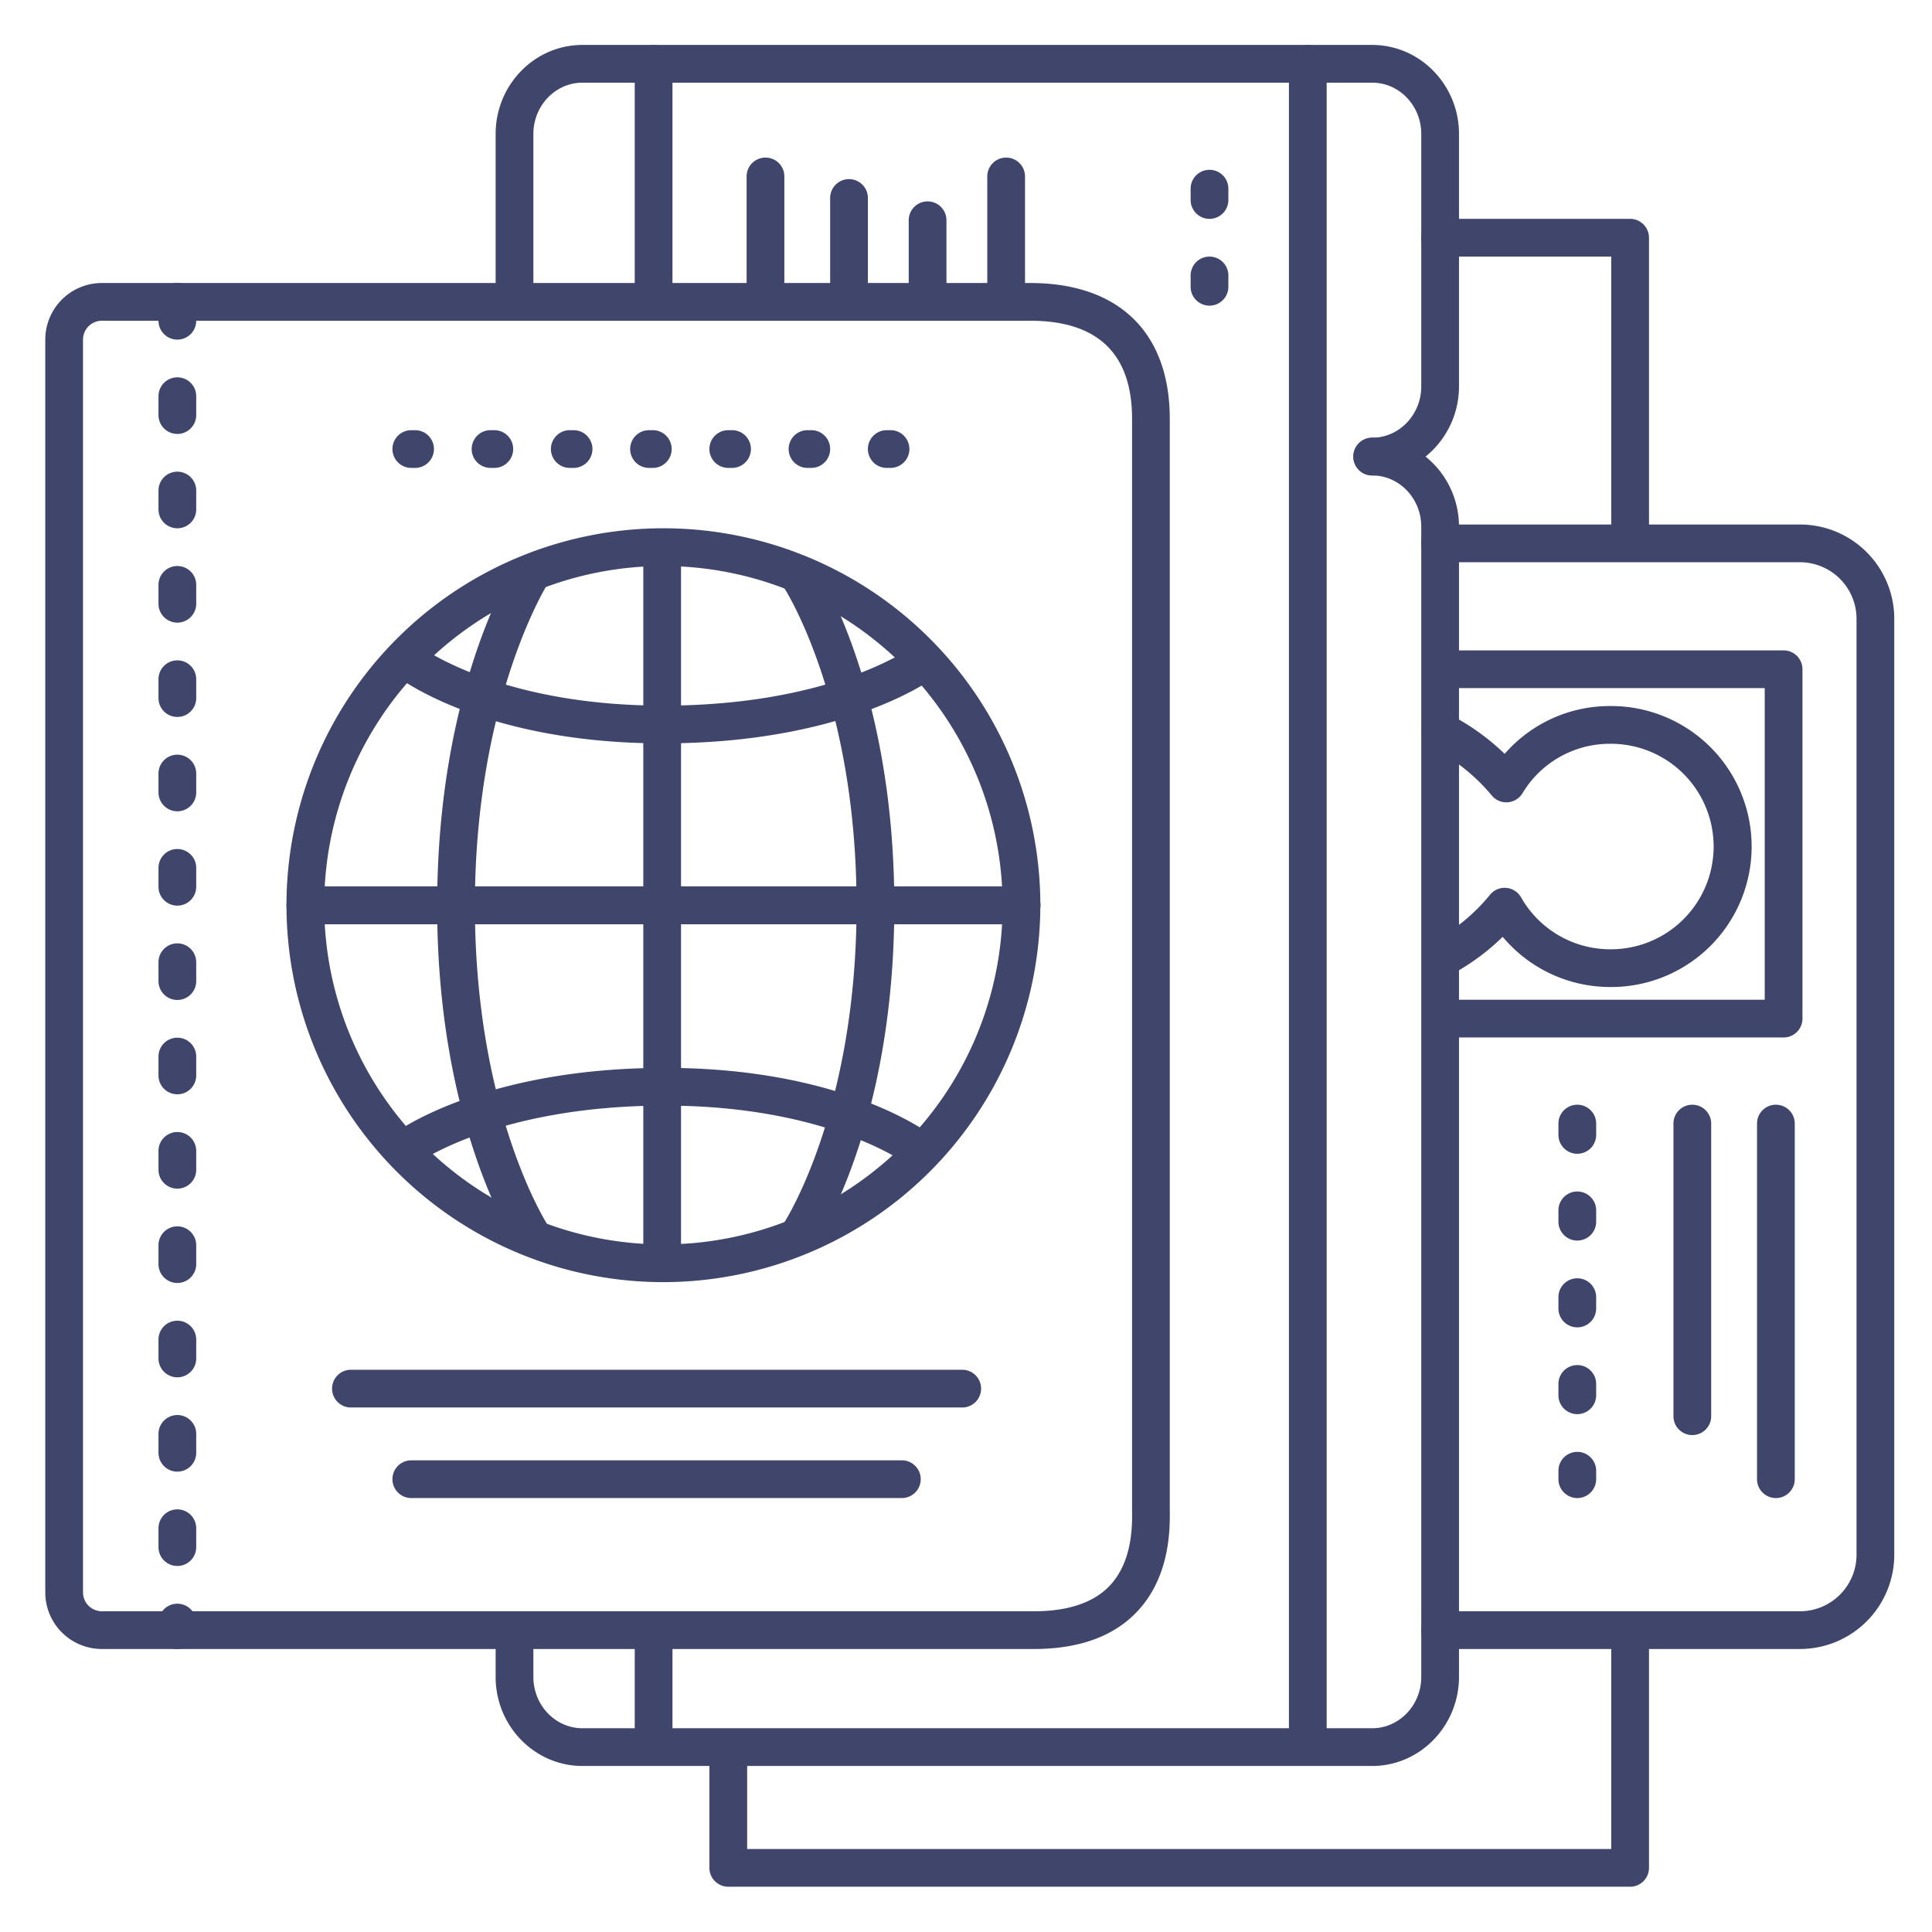 <?xml version="1.0" ?><svg viewBox="0 0 512 512" xmlns="http://www.w3.org/2000/svg"><defs><style>.cls-1{fill:#3f456b;}</style></defs><title/><g id="Lines"><path class="cls-1" d="M426.71,261.57a37.17,37.17,0,0,1-28.48-13.3,60.48,60.48,0,0,1-13.87,10.14,5,5,0,0,1-4.72-8.82,49.41,49.41,0,0,0,15.22-12.45,5,5,0,0,1,8.24.67,27.17,27.17,0,0,0,23.61,13.76h.35a27.23,27.23,0,0,0-.32-54.46h-.36a27,27,0,0,0-22.91,13.11,5,5,0,0,1-8.15.57,49.91,49.91,0,0,0-15.86-12.62,5,5,0,1,1,4.57-8.9,61.38,61.38,0,0,1,14.72,10.51,36.94,36.94,0,0,1,27.49-12.67h.5a37.23,37.23,0,0,1,.46,74.46Z"/><path class="cls-1" d="M472.67,274.94H382.25a5,5,0,0,1,0-10h85.42V182.36H382a5,5,0,0,1,0-10h90.67a5,5,0,0,1,5,5v92.58A5,5,0,0,1,472.67,274.94Z"/><path class="cls-1" d="M363.65,468H154.35c-12.67,0-23-10.58-23-23.59V433.17a5,5,0,1,1,10,0v11.24c0,7.49,5.82,13.59,13,13.59h209.3c7.15,0,13-6.1,13-13.59V139.58c0-7.49-5.82-13.58-13-13.58a5,5,0,0,1,0-10c12.66,0,23,10.58,23,23.58V444.41C386.62,457.42,376.31,468,363.65,468Z"/><path class="cls-1" d="M363.65,126a5,5,0,0,1,0-10c7.15,0,13-6.1,13-13.59V35.5c0-7.5-5.82-13.59-13-13.59H154.35c-7.15,0-13,6.09-13,13.59V79.17a5,5,0,1,1-10,0V35.5c0-13,10.3-23.59,23-23.59h209.3c12.66,0,23,10.58,23,23.59v66.91C386.62,115.42,376.31,126,363.65,126Z"/><path class="cls-1" d="M173.21,84.17a5,5,0,0,1-5-5V16.91a5,5,0,1,1,10,0V79.17A5,5,0,0,1,173.21,84.17Z"/><path class="cls-1" d="M173.21,467.07a5,5,0,0,1-5-5v-28.9a5,5,0,0,1,10,0v28.9A5,5,0,0,1,173.21,467.07Z"/><path class="cls-1" d="M346.58,467.07a5,5,0,0,1-5-5V16.91a5,5,0,0,1,10,0V462.07A5,5,0,0,1,346.58,467.07Z"/><path class="cls-1" d="M477,437H381.62a5,5,0,0,1,0-10H477a15,15,0,0,0,15-15V164a15,15,0,0,0-15-15H381.62a5,5,0,0,1,0-10H477a25,25,0,0,1,25,25V412A25,25,0,0,1,477,437Z"/><path class="cls-1" d="M432,500H193a5,5,0,0,1-5-5V463.5a5,5,0,0,1,10,0V490H427V433.69a5,5,0,0,1,10,0V495A5,5,0,0,1,432,500Z"/><path class="cls-1" d="M432,148.5a5,5,0,0,1-5-5V68H381.62a5,5,0,0,1,0-10H432a5,5,0,0,1,5,5v80.5A5,5,0,0,1,432,148.5Z"/><path class="cls-1" d="M274,437H27a15,15,0,0,1-15-15V90A15,15,0,0,1,27,75H273c23.51,0,37,13.12,37,36V399c0,.24,0,.51,0,.83.07,5,.26,18.23-9.06,27.68C294.74,433.81,285.67,437,274,437ZM27,85a5,5,0,0,0-5,5V422a5,5,0,0,0,5,5H274c8.9,0,15.57-2.19,19.83-6.51,6.38-6.47,6.24-16.31,6.18-20.51,0-.38,0-.7,0-1V111c0-17.25-9.08-26-27-26Z"/><path class="cls-1" d="M175.81,339.78a99.89,99.89,0,1,1,99.89-99.89A100,100,0,0,1,175.81,339.78Zm0-189.78a89.89,89.89,0,1,0,89.89,89.89A90,90,0,0,0,175.81,150Z"/><path class="cls-1" d="M175.48,339.77a5,5,0,0,1-5-5V145.1a5,5,0,0,1,10,0V334.77A5,5,0,0,1,175.48,339.77Z"/><path class="cls-1" d="M266.91,244.94H84a5,5,0,0,1,0-10H266.91a5,5,0,0,1,0,10Z"/><path class="cls-1" d="M211.9,331.91a5,5,0,0,1-4.15-7.79c.18-.28,19.25-29.61,19.25-84.05,0-54.74-19.07-84.11-19.27-84.4a5,5,0,1,1,8.34-5.53c.85,1.28,20.93,32.21,20.93,89.93s-20.09,88.35-20.95,89.62A5,5,0,0,1,211.9,331.91Z"/><path class="cls-1" d="M140.94,332.36a5,5,0,0,1-4.17-2.24c-.85-1.3-20.92-32.33-20.92-90.05s20-89.45,20.89-90.78a5,5,0,0,1,8.41,5.41h0c-.19.3-19.3,30.85-19.3,85.37s19.08,84.25,19.27,84.54a5,5,0,0,1-4.18,7.75Z"/><path class="cls-1" d="M175.69,197c-47.49,0-70-17.34-70.95-18.07a5,5,0,0,1,6.18-7.87c.28.22,21.14,15.94,64.77,15.94,44.16,0,65.23-15,65.44-15.16a5,5,0,1,1,5.9,8.07C246.07,180.61,223.08,197,175.69,197Z"/><path class="cls-1" d="M244.08,310a5,5,0,0,1-3.08-1.06c-.28-.22-21.15-15.94-64.78-15.94-44.16,0-65.23,15-65.43,15.16a5,5,0,1,1-5.9-8.07c1-.7,23.94-17.09,71.33-17.09s70,17.34,70.95,18.07a5,5,0,0,1-3.09,8.93Z"/><path class="cls-1" d="M80.92,244.89a5,5,0,0,1,0-10H270.74a5,5,0,0,1,0,10Z"/></g><g id="Outline"><path class="cls-1" d="M470.63,397a5,5,0,0,1-5-5V297.76a5,5,0,0,1,10,0V392A5,5,0,0,1,470.63,397Z"/><path class="cls-1" d="M448.48,380.31a5,5,0,0,1-5-5V297.76a5,5,0,0,1,10,0v77.55A5,5,0,0,1,448.48,380.31Z"/><path class="cls-1" d="M418,397a5,5,0,0,1-5-5v-2.24a5,5,0,0,1,10,0V392A5,5,0,0,1,418,397Zm0-22.24a5,5,0,0,1-5-5v-3a5,5,0,0,1,10,0v3A5,5,0,0,1,418,374.76Zm0-23a5,5,0,0,1-5-5v-3a5,5,0,0,1,10,0v3A5,5,0,0,1,418,351.76Zm0-23a5,5,0,0,1-5-5v-3a5,5,0,0,1,10,0v3A5,5,0,0,1,418,328.76Zm0-23a5,5,0,0,1-5-5v-3a5,5,0,0,1,10,0v3A5,5,0,0,1,418,305.76Z"/><path class="cls-1" d="M255,373H93a5,5,0,0,1,0-10H255a5,5,0,0,1,0,10Z"/><path class="cls-1" d="M239,397H109a5,5,0,0,1,0-10H239a5,5,0,0,1,0,10Z"/><path class="cls-1" d="M236,124h-1a5,5,0,0,1,0-10h1a5,5,0,0,1,0,10Zm-21,0h-1a5,5,0,0,1,0-10h1a5,5,0,0,1,0,10Zm-21,0h-1a5,5,0,0,1,0-10h1a5,5,0,0,1,0,10Zm-21,0h-1a5,5,0,0,1,0-10h1a5,5,0,0,1,0,10Zm-21,0h-1a5,5,0,0,1,0-10h1a5,5,0,0,1,0,10Zm-21,0h-1a5,5,0,0,1,0-10h1a5,5,0,0,1,0,10Zm-21,0h-1a5,5,0,0,1,0-10h1a5,5,0,0,1,0,10Z"/><path class="cls-1" d="M47,437a5,5,0,0,1-5-5v-2a5,5,0,0,1,10,0v2A5,5,0,0,1,47,437Zm0-22a5,5,0,0,1-5-5v-5a5,5,0,0,1,10,0v5A5,5,0,0,1,47,415Zm0-25a5,5,0,0,1-5-5v-5a5,5,0,0,1,10,0v5A5,5,0,0,1,47,390Zm0-25a5,5,0,0,1-5-5v-5a5,5,0,0,1,10,0v5A5,5,0,0,1,47,365Zm0-25a5,5,0,0,1-5-5v-5a5,5,0,0,1,10,0v5A5,5,0,0,1,47,340Zm0-25a5,5,0,0,1-5-5v-5a5,5,0,0,1,10,0v5A5,5,0,0,1,47,315Zm0-25a5,5,0,0,1-5-5v-5a5,5,0,0,1,10,0v5A5,5,0,0,1,47,290Zm0-25a5,5,0,0,1-5-5v-5a5,5,0,0,1,10,0v5A5,5,0,0,1,47,265Zm0-25a5,5,0,0,1-5-5v-5a5,5,0,0,1,10,0v5A5,5,0,0,1,47,240Zm0-25a5,5,0,0,1-5-5v-5a5,5,0,0,1,10,0v5A5,5,0,0,1,47,215Zm0-25a5,5,0,0,1-5-5v-5a5,5,0,0,1,10,0v5A5,5,0,0,1,47,190Zm0-25a5,5,0,0,1-5-5v-5a5,5,0,0,1,10,0v5A5,5,0,0,1,47,165Zm0-25a5,5,0,0,1-5-5v-5a5,5,0,0,1,10,0v5A5,5,0,0,1,47,140Zm0-25a5,5,0,0,1-5-5v-5a5,5,0,0,1,10,0v5A5,5,0,0,1,47,115Zm0-25a5,5,0,0,1-5-5V80a5,5,0,0,1,10,0v5A5,5,0,0,1,47,90Z"/><path class="cls-1" d="M202.86,84a5,5,0,0,1-5-5V46.76a5,5,0,1,1,10,0V79A5,5,0,0,1,202.86,84Z"/><path class="cls-1" d="M225,84a5,5,0,0,1-5-5V52.47a5,5,0,0,1,10,0V79A5,5,0,0,1,225,84Z"/><path class="cls-1" d="M245.82,84a5,5,0,0,1-5-5V58.37a5,5,0,0,1,10,0V79A5,5,0,0,1,245.82,84Z"/><path class="cls-1" d="M266.64,84a5,5,0,0,1-5-5V46.76a5,5,0,1,1,10,0V79A5,5,0,0,1,266.64,84Z"/><path class="cls-1" d="M320.53,81a5,5,0,0,1-5-5V73a5,5,0,0,1,10,0v3A5,5,0,0,1,320.53,81Zm0-23a5,5,0,0,1-5-5V50a5,5,0,0,1,10,0v3A5,5,0,0,1,320.53,58Z"/></g></svg>